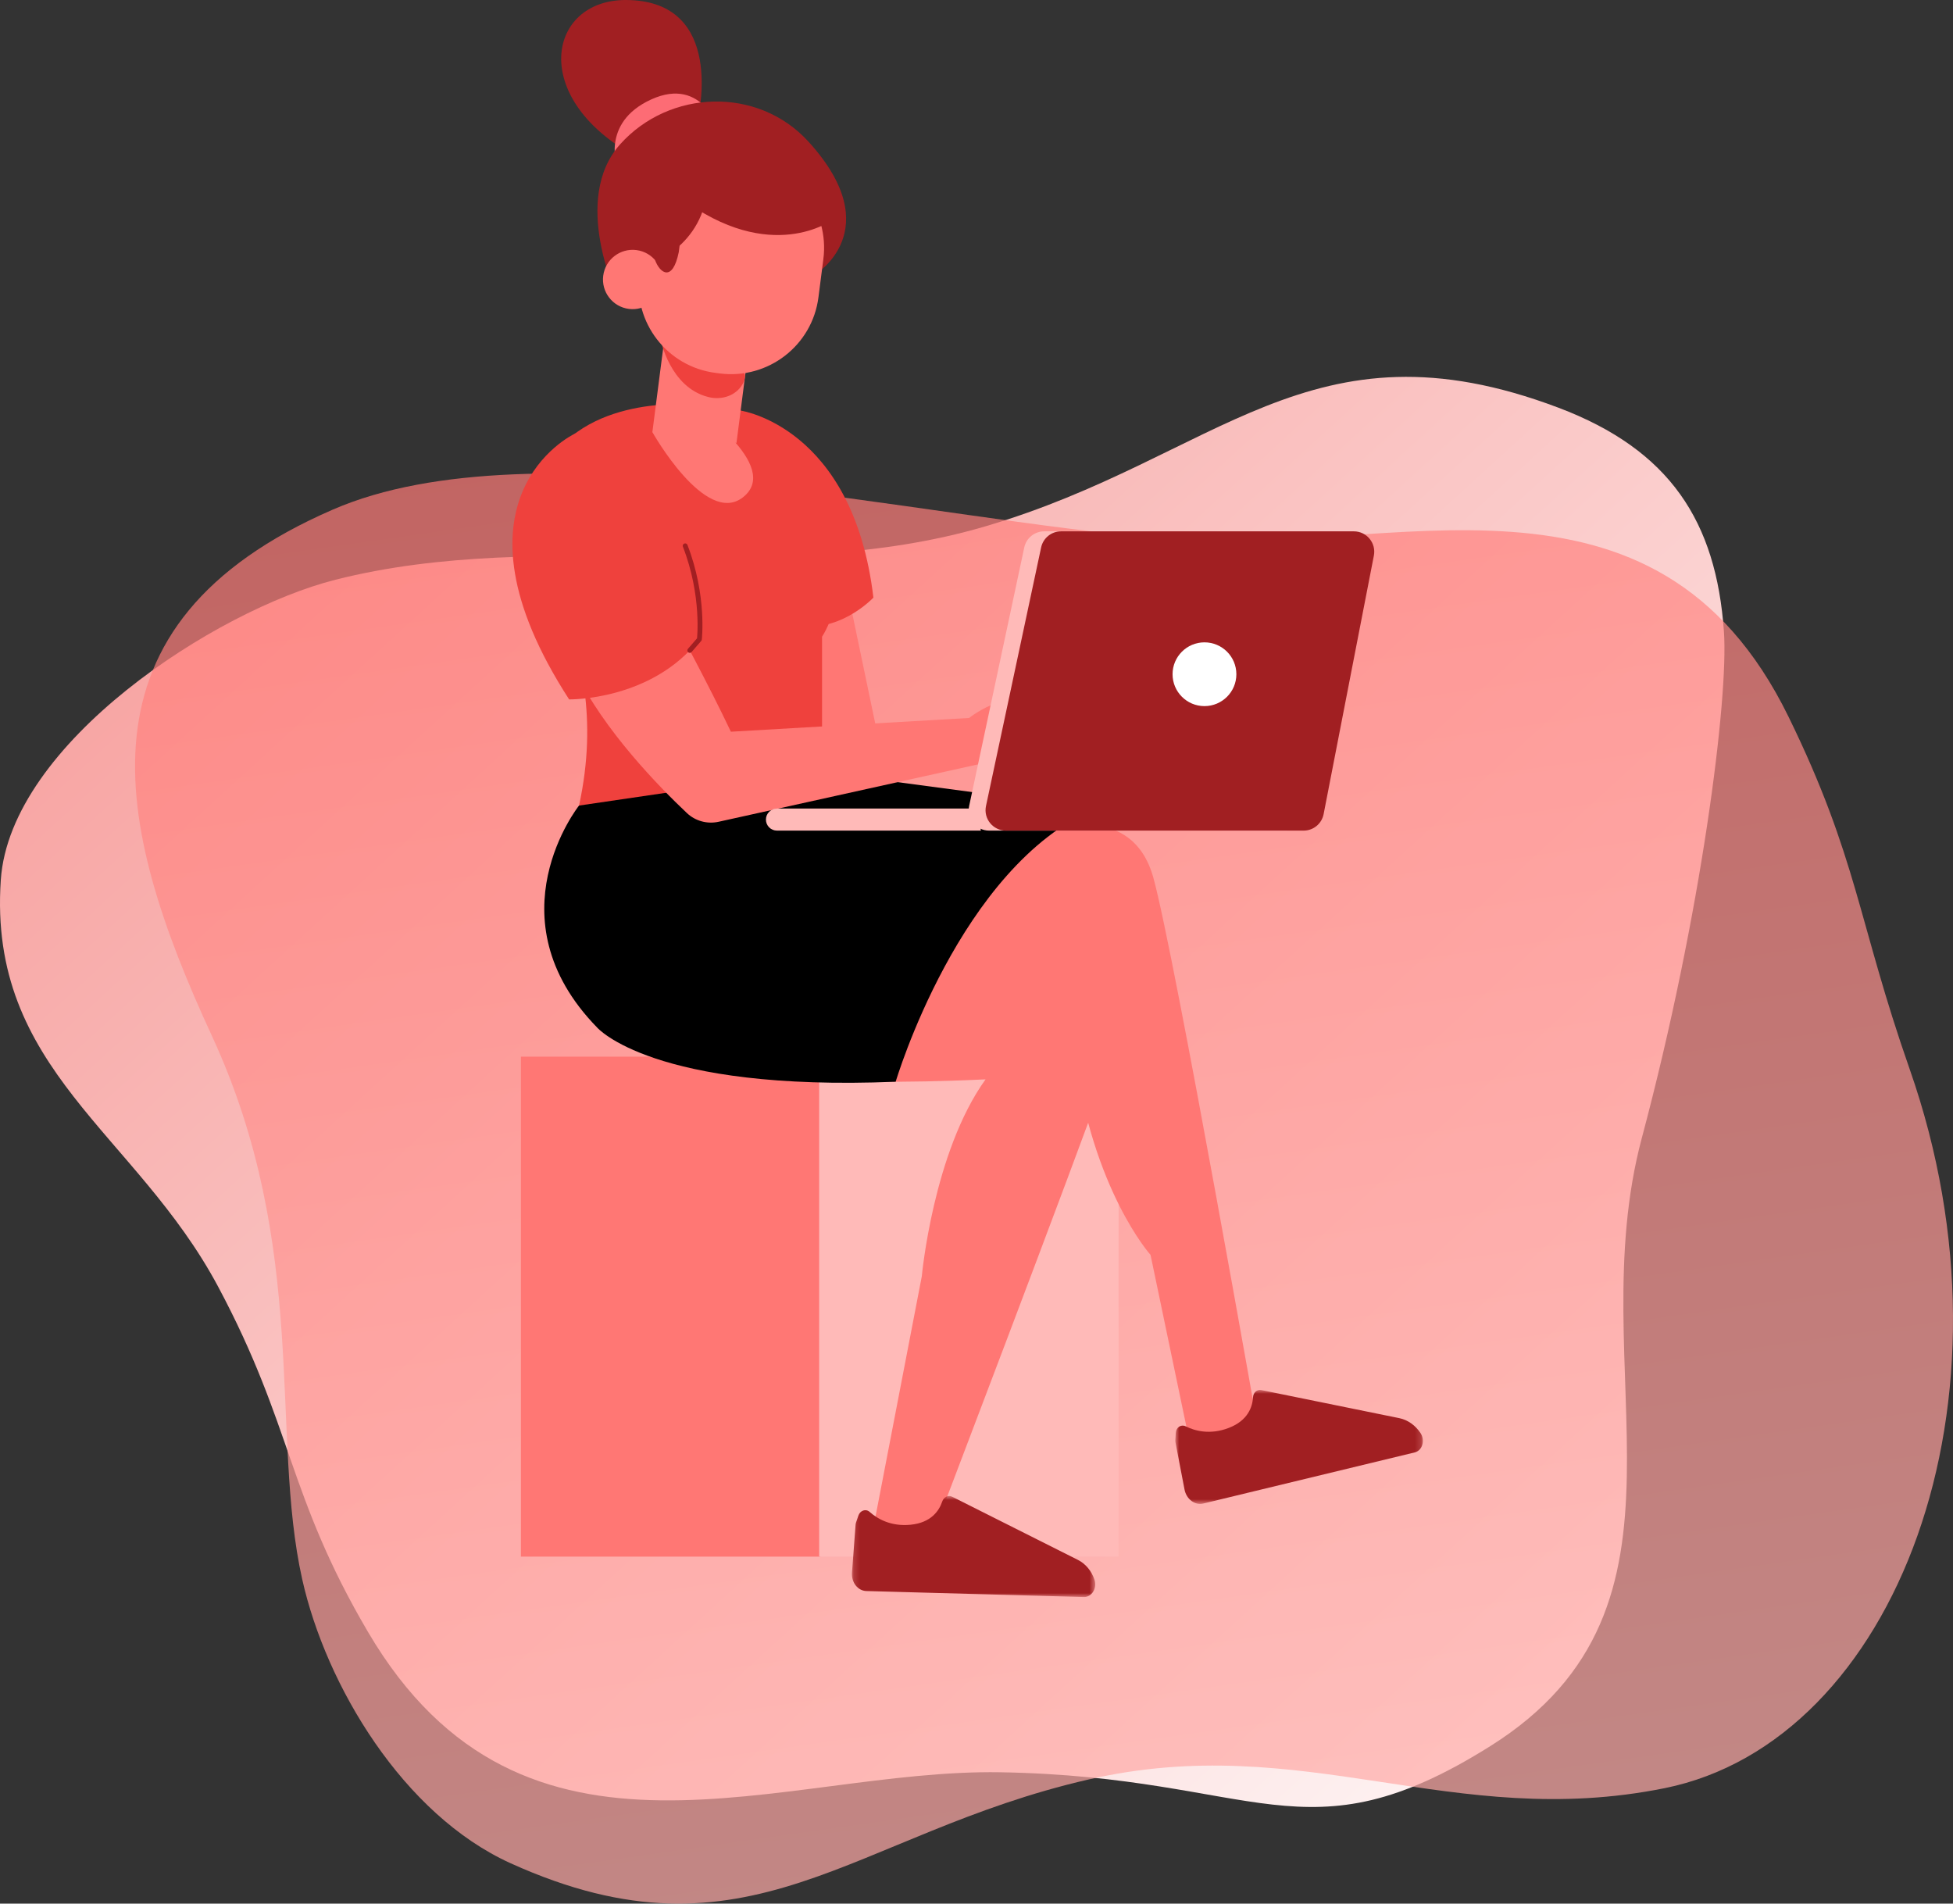 <?xml version="1.0" encoding="UTF-8"?>
<svg width="315px" height="307px" viewBox="0 0 315 307" version="1.1" xmlns="http://www.w3.org/2000/svg" xmlns:xlink="http://www.w3.org/1999/xlink">
    <rect x="0" y="0" width="315" height="307" fill="#333333" stroke="none"/>
    <!-- Generator: sketchtool 51.3 (57544) - http://www.bohemiancoding.com/sketch -->
    <title>3CF75AE0-4646-46A1-B3C0-FC0E576974AF</title>
    <desc>Created with sketchtool.</desc>
    <defs>
        <linearGradient x1="100%" y1="83.219%" x2="-73.152%" y2="-88.428%" id="linearGradient-1">
            <stop stop-color="#FEF5F5" offset="0%"></stop>
            <stop stop-color="#EF413D" offset="100%"></stop>
        </linearGradient>
        <linearGradient x1="50%" y1="100%" x2="30.699%" y2="-6.778%" id="linearGradient-2">
            <stop stop-color="#FFAFAC" offset="0%"></stop>
            <stop stop-color="#FF7774" offset="100%"></stop>
        </linearGradient>
        <polygon id="path-3" points="0.178 0.845 39.427 0.845 39.427 17.142 0.178 17.142"></polygon>
        <polygon id="path-5" points="0.878 0.883 40.81 0.883 40.81 19.268 0.878 19.268"></polygon>
    </defs>
    <g id="DTA---Desktop" stroke="none" stroke-width="1" fill="none" fill-rule="evenodd">
        <g id="DTA---Asset" transform="translate(-565, -698)">
            <g id="IlluParcours" transform="translate(565, 698)">
                <path d="M264.805,183.542 C254.769,221.165 276.529,258.884 240.398,281.582 C210.411,300.421 202.985,286.529 161.385,285.817 C126.044,285.211 84.542,306.049 59.339,263.165 C46.341,241.049 47.244,230.079 35.176,207.49 C21.916,182.671 -1.971,172.553 0.13,141.894 C1.638,119.886 34.77,98.386 54.112,93.493 C88.066,84.904 124.775,94.938 158.908,84.891 C196.473,73.834 211.292,50.607 251.368,65.754 C269.355,72.552 276.817,84.117 278.056,101.885 C278.803,112.59 274.458,147.354 264.805,183.542 Z" id="Path-2" fill="url(#linearGradient-1)" fill-rule="nonzero"></path>
                <path d="M34.154,167.006 C18.331,132.787 11.143,100.654 53.692,82.178 C86.359,67.992 147.909,83.809 189.105,87.005 C224.102,89.721 266.917,71.478 288.493,115.635 C299.621,138.409 299.666,148.597 308.021,172.452 C326.792,226.046 305.711,280.864 268.496,288.38 C234.229,295.301 210.208,279.033 175.56,286.984 C137.428,295.734 120.884,317.949 82.349,300.487 C65.054,292.651 52.588,271.88 48.744,254.696 C43.516,231.324 49.999,201.27 34.154,167.006 Z" id="Path" fill-opacity="0.7" fill="url(#linearGradient-2)" fill-rule="nonzero"></path>
                <polygon id="Fill-1" fill="#FF7774" fill-rule="evenodd" points="84.018 251.04 132.314 251.04 132.314 170.411 84.018 170.411"></polygon>
                <polygon id="Fill-2" fill="#FFBAB8" fill-rule="evenodd" points="132.124 251.04 180.42 251.04 180.42 170.411 132.124 170.411"></polygon>
                <path d="M136.469,94.174 L142.281,122.011 L124.119,124.341 C124.119,124.341 122.547,95.414 124.119,95.263 C125.692,95.114 136.469,94.174 136.469,94.174" id="Fill-3" fill="#FF7774" fill-rule="evenodd"></path>
                <path d="M119.459,66.219 C119.459,66.219 137.606,68.781 140.871,96.375 C140.871,96.375 135.092,102.596 127.713,100.673 L119.459,66.219 Z" id="Fill-5" fill="#EF413D" fill-rule="evenodd"></path>
                <path d="M111.592,65.257 C111.592,65.257 93.911,63.506 87.681,75.957 C81.452,88.408 99.622,101.38 93.392,129.914 L132.589,127.838 L132.589,102.677 C132.589,102.677 139.736,92.268 129.612,81.114 C129.612,81.114 129.01,64.154 111.592,65.257" id="Fill-7" fill="#EF413D" fill-rule="evenodd"></path>
                <path d="M169.91,133.955 C169.91,133.955 182.622,129.25 186.032,141.571 C189.441,153.888 203.605,234.374 203.605,234.374 L192.251,234.374 L185.571,202.379 C185.571,202.379 176.147,191.895 173.261,169.615 L133.652,164.897 L169.91,133.955 Z" id="Fill-9" fill="#FF7774" fill-rule="evenodd"></path>
                <path d="M143.926,163.409 C143.926,163.409 150.663,163.228 162.627,159.415 C174.591,155.603 183.119,159.639 178.405,173.096 C173.694,186.551 149.907,248.886 149.907,248.886 L140.901,246.195 L148.676,205.837 C148.676,205.837 150.509,185.815 158.959,174.073 C158.959,174.073 141.174,174.958 135.106,174.026 C129.036,173.096 143.926,163.409 143.926,163.409" id="Fill-11" fill="#FF7774" fill-rule="evenodd"></path>
                <path d="M93.392,129.915 C93.392,129.915 79.008,147.982 96.313,165.714 C96.313,165.714 105.222,176.069 144.464,174.453 C144.464,174.453 154.752,139.735 176.655,130.398 L131.342,124.342 L93.392,129.915 Z" id="Fill-13" fill="#000000" fill-rule="evenodd"></path>
                <path d="M112.553,19.142 C112.553,19.142 117.226,0.108 101.021,0 C89.027,-0.079 85.463,14.241 100.166,23.826 L112.553,19.142 Z" id="Fill-15" fill="#A11F22" fill-rule="evenodd"></path>
                <path d="M99.634,27.296 C99.634,27.296 96.703,19.814 105.059,16.026 C113.415,12.236 116.077,21.201 116.077,21.201 L99.634,27.296 Z" id="Fill-17" fill="#FD6C75" fill-rule="evenodd"></path>
                <path d="M131.386,44.323 C131.386,44.323 143.449,37.187 130.408,22.854 C122.259,13.9 107.967,14.395 100.017,23.277 C92.065,32.158 99.557,47.823 99.557,47.823 L104.974,38.828 L109.709,31.849 L116.492,29.139 L121.811,29.506 L126.313,30.082 L129.947,31.603 L131.386,44.323 Z" id="Fill-19" fill="#A11F22" fill-rule="evenodd"></path>
                <polygon id="Fill-21" fill="#FF7774" fill-rule="evenodd" points="118.789 71.43 105.222 69.689 107.97 48.325 121.535 50.066"></polygon>
                <path d="M106.539,54.691 C106.539,54.691 108.009,62.47 114.255,64.033 C116.199,64.52 118.325,63.962 119.512,62.35 C119.834,61.914 120.078,61.411 120.149,60.85 C120.438,58.604 114.514,54.685 114.514,54.685 L106.539,54.691 Z" id="Fill-23" fill="#EF413D" fill-rule="evenodd"></path>
                <path d="M116.099,60.226 L115.405,60.137 C107.621,59.138 102.119,52.021 103.119,44.24 L103.914,38.064 C104.912,30.285 112.036,24.788 119.82,25.787 L120.514,25.876 C128.3,26.877 133.802,33.992 132.801,41.773 L132.007,47.949 C131.007,55.728 123.884,61.226 116.099,60.226" id="Fill-25" fill="#FF7774" fill-rule="evenodd"></path>
                <path d="M104.635,42.699 C104.635,42.699 114.396,39.517 114.154,28.569 C114.154,28.569 114.773,20.397 106.228,27.957 C97.685,35.516 104.635,42.699 104.635,42.699" id="Fill-27" fill="#A11F22" fill-rule="evenodd"></path>
                <path d="M106.789,45.683 C106.452,48.304 104.053,50.154 101.43,49.818 C98.809,49.482 96.957,47.084 97.293,44.466 C97.63,41.845 100.029,39.994 102.651,40.33 C105.271,40.667 107.125,43.064 106.789,45.683" id="Fill-29" fill="#FF7774" fill-rule="evenodd"></path>
                <path d="M109.92,37.217 L109.477,40.667 C108.483,45.544 106.428,44.068 105.664,41.959 L109.92,37.217 Z" id="Fill-31" fill="#A11F22" fill-rule="evenodd"></path>
                <path d="M134.287,35.443 C134.287,35.443 124.322,42.906 109.707,31.849 C99.632,24.227 114.868,21.487 114.868,21.487 L129.072,24.417 L134.287,35.443 Z" id="Fill-33" fill="#A11F22" fill-rule="evenodd"></path>
                <path d="M105.222,69.689 C105.222,69.689 113.755,84.9 119.807,80.219 C126.337,75.167 111.592,65.257 111.592,65.257 L105.222,69.689 Z" id="Fill-35" fill="#FF7774" fill-rule="evenodd"></path>
                <path d="M109.004,100.674 C109.004,100.674 114.277,110.379 117.884,118.004 L156.314,115.787 C156.314,115.787 163.944,109.547 169.91,114.816 L164.014,121.886 L115.908,132.528 C114.072,132.934 112.156,132.412 110.791,131.124 C106.531,127.107 97.278,117.732 92.772,108.185 L109.004,100.674 Z" id="Fill-37" fill="#FF7774" fill-rule="evenodd"></path>
                <path d="M215.644,85.691 L168.421,85.691 C166.867,85.691 165.525,86.776 165.202,88.294 L156.313,129.983 C155.877,132.028 157.438,133.955 159.532,133.955 L207.54,133.955 C209.115,133.955 210.468,132.84 210.769,131.295 L218.874,89.607 C219.268,87.577 217.713,85.691 215.644,85.691" id="Fill-39" fill="#FFBAB8" fill-rule="evenodd"></path>
                <path d="M218.364,85.691 L171.139,85.691 C169.587,85.691 168.244,86.776 167.922,88.294 L159.031,129.983 C158.596,132.028 160.157,133.955 162.25,133.955 L210.26,133.955 C211.835,133.955 213.188,132.84 213.488,131.295 L221.592,89.607 C221.986,87.577 220.432,85.691 218.364,85.691" id="Fill-41" fill="#A11F22" fill-rule="evenodd"></path>
                <path d="M157.584,130.397 L125.316,130.397 C124.334,130.397 123.536,131.195 123.536,132.177 C123.536,133.158 124.334,133.955 125.316,133.955 L158.207,133.955 L157.584,130.397 Z" id="Fill-43" fill="#FFBAB8" fill-rule="evenodd"></path>
                <path d="M189.123,108.735 C189.123,111.574 191.428,113.876 194.269,113.876 C197.111,113.876 199.414,111.574 199.414,108.735 C199.414,105.896 197.111,103.592 194.269,103.592 C191.428,103.592 189.123,105.896 189.123,108.735" id="Fill-45" fill="#FFFFFF" fill-rule="evenodd"></path>
                <path d="M92.772,69.912 C92.139,70.191 70.967,80.589 91.794,112.796 C91.794,112.796 105.093,113.02 112.803,103.111 C112.803,103.111 110.242,62.244 92.772,69.912" id="Fill-47" fill="#EF413D" fill-rule="evenodd"></path>
                <g id="Group-51" stroke-width="1" fill-rule="evenodd" transform="translate(137.228, 240.415)">
                    <mask id="mask-4" fill="white">
                        <use xlink:href="#path-3"></use>
                    </mask>
                    <g id="Clip-50"></g>
                    <path d="M1.218,4.017 C1.505,3.174 2.416,2.862 3.035,3.412 C4.25,4.494 6.43,5.804 9.651,5.482 C12.999,5.148 14.258,3.176 14.733,1.764 C14.983,1.02 15.702,0.64 16.335,0.958 L36.635,11.156 C37.869,11.776 38.831,12.934 39.31,14.372 C39.759,15.725 38.856,17.176 37.585,17.142 L2.508,16.174 C1.126,16.135 0.069,14.782 0.187,13.208 L0.771,5.487 C0.78,5.359 0.805,5.233 0.847,5.113 L1.218,4.017 Z" id="Fill-49" fill="#A11F22" mask="url(#mask-4)"></path>
                </g>
                <g id="Group-54" stroke-width="1" fill-rule="evenodd" transform="translate(188.688, 223.273)">
                    <mask id="mask-6" fill="white">
                        <use xlink:href="#path-5"></use>
                    </mask>
                    <g id="Clip-53"></g>
                    <path d="M0.953,7.813 C1.008,6.926 1.806,6.385 2.548,6.754 C4.005,7.479 6.45,8.174 9.477,7.019 C12.617,5.821 13.319,3.589 13.407,2.101 C13.453,1.319 14.046,0.764 14.741,0.904 L37.005,5.435 C38.357,5.709 39.589,6.574 40.428,7.838 C41.217,9.023 40.726,10.663 39.491,10.962 L5.383,19.207 C4.041,19.533 2.665,18.503 2.366,16.954 L0.906,9.349 C0.881,9.223 0.874,9.095 0.881,8.967 L0.953,7.813 Z" id="Fill-52" fill="#A11F22" mask="url(#mask-6)"></path>
                </g>
                <path d="M111.257,104.892 L112.802,103.109 C112.802,103.109 113.643,96.105 110.513,88.027" id="Stroke-55" stroke="#A11F22" stroke-width="0.785" stroke-linecap="round" stroke-linejoin="round"></path>
            </g>
        </g>
    </g>
</svg>